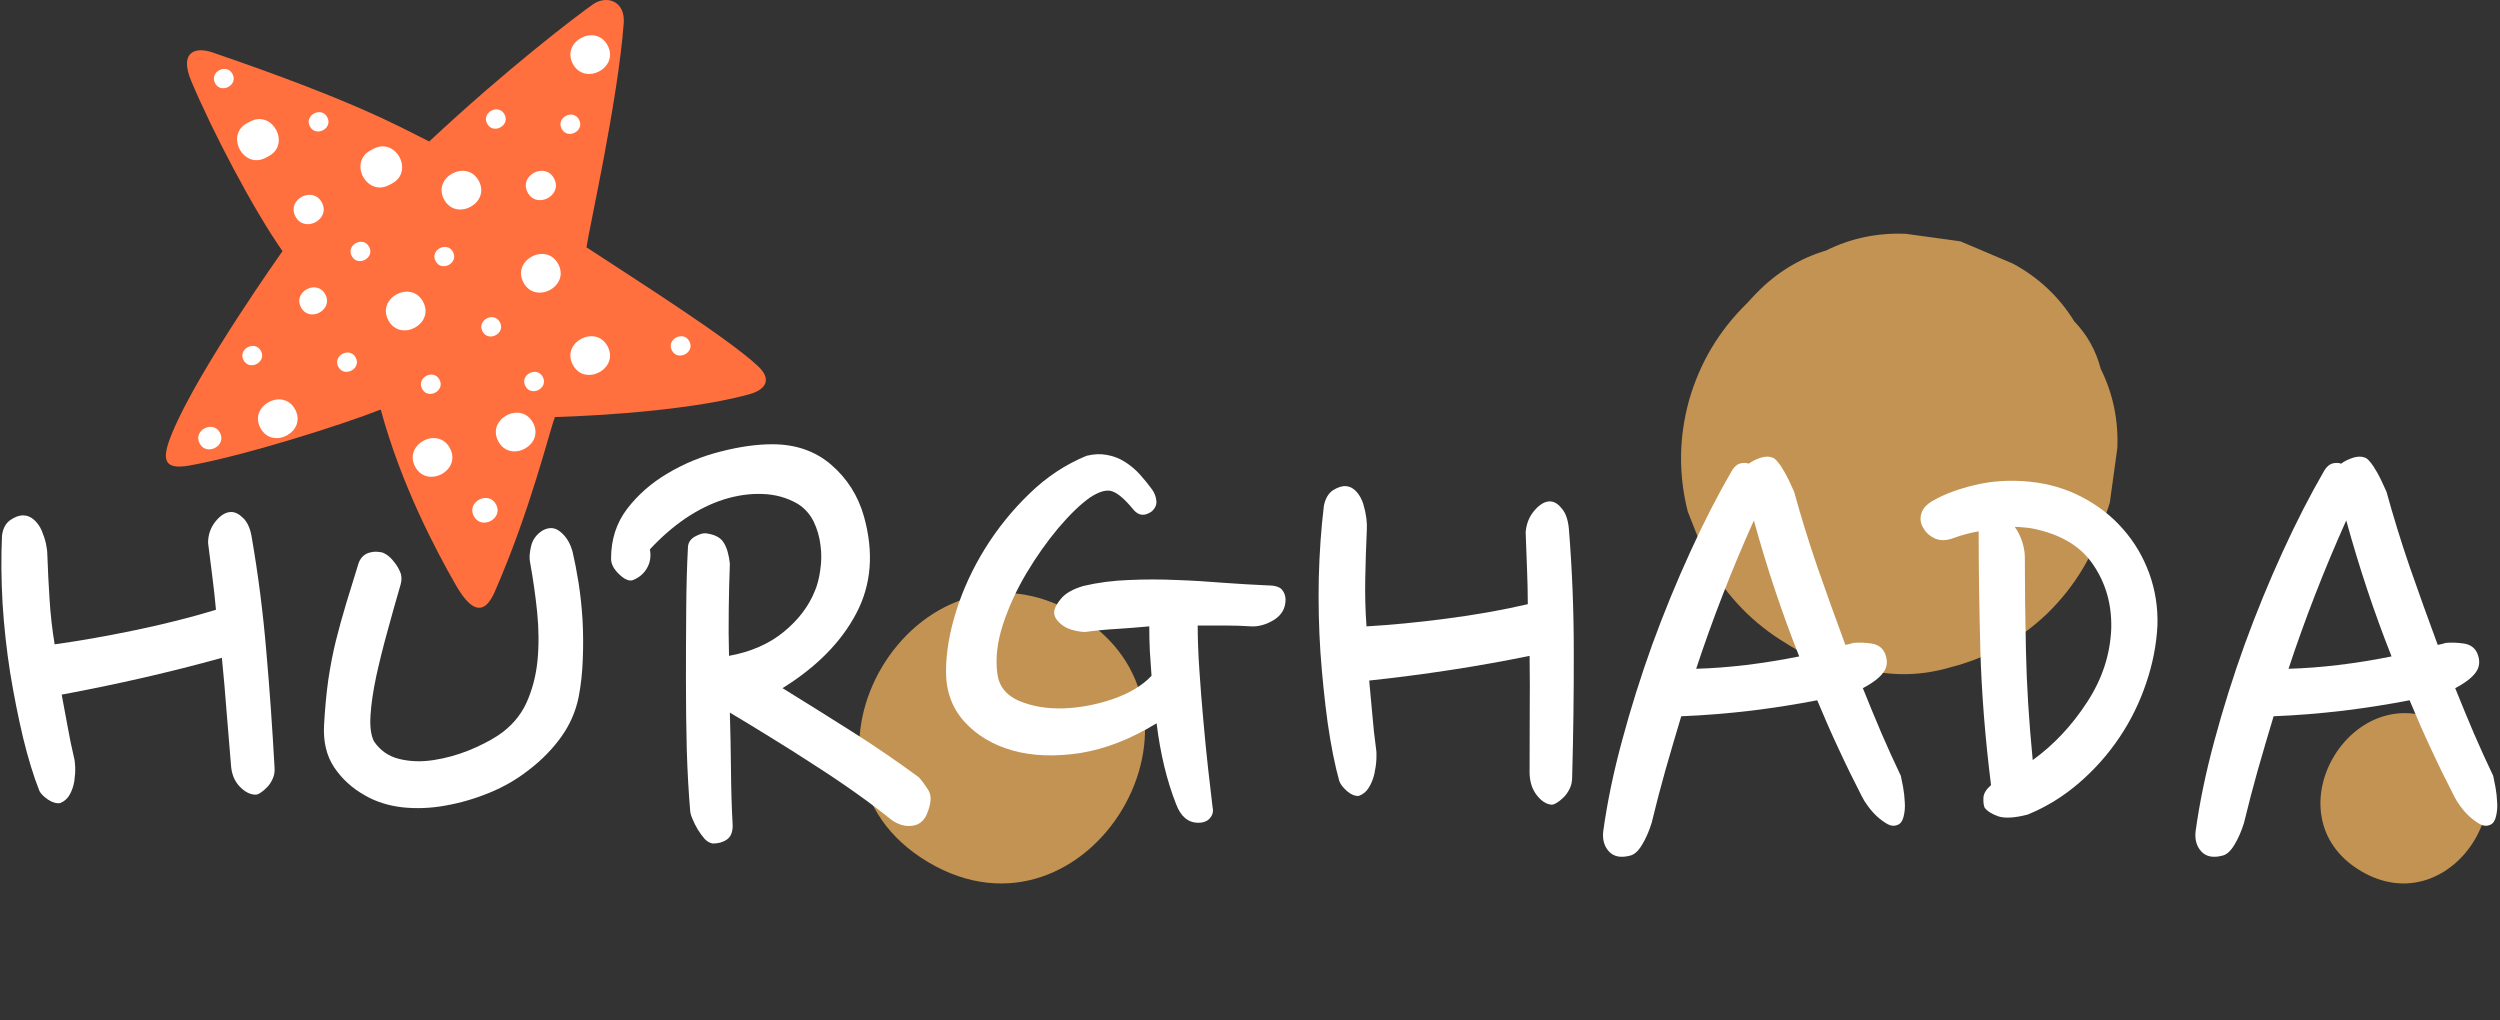 <svg width="125" height="51" viewBox="0 0 125 51" fill="none" xmlns="http://www.w3.org/2000/svg">
<rect x="0" y="0" width="125" height="51" fill="#333333" stroke="none"/>
<path d="M46.415 43.111C54.419 47.855 61.813 35.459 53.799 30.706C45.8 25.961 38.4 38.358 46.415 43.111Z" fill="#FFBD60" fill-opacity="0.7"/>
<path d="M118.043 43.55C122.732 46.33 127.071 39.067 122.37 36.277C117.686 33.502 113.348 40.765 118.043 43.55Z" fill="#FFBD60" fill-opacity="0.7"/>
<path d="M84.436 20.078C83.942 21.907 83.924 23.741 84.388 25.579C84.727 26.436 85.065 27.288 85.403 28.145C86.356 29.839 87.665 31.189 89.339 32.188C90.593 32.994 91.94 33.432 93.395 33.505C94.766 33.816 96.143 33.771 97.523 33.366C99.363 32.893 100.966 32.003 102.343 30.695C103.762 29.316 104.743 27.672 105.277 25.766C105.352 25.556 105.427 25.346 105.491 25.131L105.867 22.399C105.924 20.995 105.648 19.673 105.035 18.438C104.801 17.53 104.359 16.74 103.713 16.067C102.959 14.845 101.942 13.882 100.65 13.183C99.775 12.812 98.9 12.441 98.019 12.066L95.287 11.69C93.876 11.633 92.552 11.908 91.315 12.52C89.976 12.922 88.812 13.636 87.822 14.659C87.663 14.815 87.517 14.984 87.364 15.149C85.946 16.529 84.97 18.172 84.436 20.078Z" fill="#FFBD60" fill-opacity="0.7"/>
<path d="M24.736 29.593C26.552 25.437 27.467 21.56 27.747 20.852C27.747 20.852 33.853 20.711 37.465 19.713C38.368 19.462 38.557 18.927 37.91 18.317C36.394 16.89 31.589 13.857 29.324 12.366C29.454 11.438 30.892 5.061 31.187 1.154C31.269 0.066 30.346 -0.274 29.637 0.225C28.792 0.82 25.339 3.447 21.46 7.075C19.884 6.286 17.726 5.056 10.614 2.618C9.766 2.327 8.951 2.587 9.561 4.047C10.585 6.496 12.664 10.481 14.126 12.555C14.126 12.555 9.898 18.513 8.605 21.657C8.075 22.942 8.129 23.516 9.482 23.275C12.113 22.807 16.956 21.295 19.037 20.477C20.05 24.213 21.776 27.485 22.799 29.266C23.662 30.769 24.276 30.646 24.736 29.593Z" fill="#FF703E"/>
<path d="M28.953 5.982C28.657 5.424 27.786 5.883 28.084 6.442C28.38 7.001 29.25 6.542 28.953 5.982Z" fill="white"/>
<path d="M24.996 16.111C24.699 15.553 23.828 16.012 24.125 16.571C24.423 17.13 25.293 16.671 24.996 16.111Z" fill="white"/>
<path d="M34.468 17.064C34.17 16.506 33.3 16.965 33.597 17.524C33.895 18.083 34.765 17.624 34.468 17.064Z" fill="white"/>
<path d="M21.975 18.982C21.678 18.423 20.808 18.883 21.105 19.442C21.401 20.001 22.272 19.541 21.975 18.982Z" fill="white"/>
<path d="M16.267 14.722C15.851 13.941 14.633 14.583 15.049 15.366C15.464 16.148 16.683 15.505 16.267 14.722Z" fill="white"/>
<path d="M10.998 21.637C10.652 20.986 9.636 21.522 9.983 22.174C10.33 22.825 11.345 22.29 10.998 21.637Z" fill="white"/>
<path d="M16.094 10.126C15.643 9.277 14.32 9.974 14.772 10.824C15.223 11.674 16.546 10.976 16.094 10.126Z" fill="white"/>
<path d="M27.704 8.925C27.253 8.076 25.93 8.773 26.382 9.623C26.833 10.472 28.155 9.775 27.704 8.925Z" fill="white"/>
<path d="M13.048 17.548C12.751 16.991 11.881 17.449 12.178 18.009C12.475 18.567 13.345 18.108 13.048 17.548Z" fill="white"/>
<path d="M17.786 17.879C17.49 17.32 16.618 17.779 16.916 18.339C17.212 18.897 18.083 18.438 17.786 17.879Z" fill="white"/>
<path d="M25.226 5.722C24.929 5.164 24.059 5.623 24.356 6.182C24.652 6.741 25.523 6.282 25.226 5.722Z" fill="white"/>
<path d="M11.625 3.699C11.328 3.14 10.457 3.599 10.754 4.159C11.051 4.718 11.922 4.259 11.625 3.699Z" fill="white"/>
<path d="M16.364 5.861C16.068 5.302 15.197 5.762 15.495 6.321C15.791 6.88 16.662 6.421 16.364 5.861Z" fill="white"/>
<path d="M22.649 12.597C22.353 12.039 21.482 12.498 21.78 13.057C22.076 13.616 22.947 13.157 22.649 12.597Z" fill="white"/>
<path d="M18.457 12.342C18.161 11.783 17.29 12.242 17.587 12.801C17.884 13.361 18.754 12.902 18.457 12.342Z" fill="white"/>
<path d="M27.139 18.846C26.842 18.287 25.972 18.746 26.269 19.305C26.566 19.864 27.436 19.405 27.139 18.846Z" fill="white"/>
<path d="M24.803 25.221C24.424 24.507 23.311 25.094 23.691 25.809C24.07 26.522 25.183 25.935 24.803 25.221Z" fill="white"/>
<path d="M18.675 7.44L18.531 7.516C17.411 8.108 18.331 9.846 19.453 9.252L19.598 9.176C20.718 8.583 19.798 6.847 18.675 7.44Z" fill="white"/>
<path d="M30.381 17.318C29.787 16.201 28.046 17.119 28.641 18.238C29.234 19.355 30.976 18.437 30.381 17.318Z" fill="white"/>
<path d="M30.381 2.271C29.787 1.154 28.046 2.072 28.641 3.191C29.234 4.308 30.976 3.39 30.381 2.271Z" fill="white"/>
<path d="M22.498 22.412C21.904 21.294 20.163 22.213 20.756 23.332C21.35 24.449 23.091 23.531 22.498 22.412Z" fill="white"/>
<path d="M21.156 15.091C20.562 13.974 18.82 14.892 19.415 16.011C20.009 17.129 21.75 16.21 21.156 15.091Z" fill="white"/>
<path d="M12.509 6.075L12.363 6.151C11.243 6.744 12.164 8.481 13.286 7.888L13.431 7.811C14.551 7.219 13.63 5.481 12.509 6.075Z" fill="white"/>
<path d="M14.76 20.477C14.166 19.361 12.425 20.279 13.02 21.398C13.613 22.515 15.354 21.596 14.76 20.477Z" fill="white"/>
<path d="M23.942 9.048C23.348 7.931 21.606 8.849 22.201 9.968C22.795 11.086 24.536 10.166 23.942 9.048Z" fill="white"/>
<path d="M27.913 13.205C27.32 12.087 25.579 13.006 26.172 14.125C26.766 15.241 28.508 14.324 27.913 13.205Z" fill="white"/>
<path d="M26.653 21.142C26.059 20.025 24.318 20.944 24.913 22.063C25.507 23.179 27.248 22.261 26.653 21.142Z" fill="white"/>
<g clip-path="url(#clip0_2214_22544)">
<path d="M12.572 26.78C12.91 28.718 13.156 30.657 13.318 32.596C13.487 34.528 13.621 36.445 13.726 38.356C13.744 38.574 13.716 38.76 13.642 38.918C13.575 39.08 13.487 39.22 13.374 39.34C13.269 39.452 13.163 39.547 13.05 39.62C12.945 39.698 12.857 39.733 12.783 39.733C12.519 39.733 12.262 39.606 12.009 39.353C11.755 39.101 11.604 38.77 11.558 38.356C11.481 37.45 11.407 36.54 11.333 35.63C11.266 34.724 11.185 33.811 11.094 32.891C8.567 33.593 5.9 34.208 3.084 34.731C3.186 35.258 3.285 35.785 3.38 36.319C3.471 36.846 3.58 37.369 3.704 37.892C3.732 37.987 3.749 38.142 3.76 38.356C3.767 38.574 3.753 38.802 3.718 39.044C3.679 39.29 3.605 39.515 3.492 39.719C3.387 39.916 3.229 40.063 3.014 40.154C2.824 40.182 2.623 40.126 2.409 39.986C2.19 39.838 2.046 39.691 1.972 39.55C1.68 38.813 1.409 37.928 1.156 36.895C0.909 35.855 0.695 34.77 0.508 33.636C0.329 32.494 0.202 31.339 0.128 30.166C0.061 28.985 0.051 27.858 0.1 26.78C0.146 26.425 0.283 26.169 0.508 26.007C0.741 25.849 0.952 25.768 1.142 25.768C1.356 25.768 1.543 25.846 1.705 25.993C1.863 26.134 1.99 26.313 2.085 26.527C2.176 26.745 2.247 26.959 2.296 27.173C2.342 27.391 2.366 27.573 2.366 27.721C2.394 28.49 2.43 29.245 2.479 29.983C2.525 30.724 2.609 31.469 2.732 32.217C3.95 32.048 5.284 31.816 6.73 31.514C8.173 31.216 9.531 30.875 10.798 30.489C10.749 29.937 10.689 29.379 10.615 28.817C10.548 28.255 10.478 27.7 10.404 27.145C10.404 26.734 10.531 26.372 10.784 26.063C11.037 25.754 11.294 25.6 11.558 25.6C11.755 25.6 11.953 25.698 12.15 25.895C12.354 26.084 12.494 26.379 12.572 26.78Z" fill="white"/>
<path d="M78.442 26.421C78.612 28.516 78.692 30.603 78.689 32.682C78.693 34.754 78.664 36.808 78.608 38.852C78.607 39.086 78.564 39.281 78.478 39.443C78.399 39.609 78.301 39.75 78.18 39.867C78.067 39.977 77.956 40.069 77.839 40.137C77.729 40.21 77.639 40.239 77.567 40.233C77.308 40.209 77.066 40.051 76.838 39.759C76.611 39.466 76.49 39.101 76.479 38.656C76.479 37.684 76.483 36.708 76.486 35.733C76.496 34.762 76.493 33.782 76.48 32.794C73.94 33.313 71.269 33.726 68.46 34.028C68.516 34.598 68.569 35.168 68.618 35.745C68.664 36.315 68.727 36.882 68.804 37.45C68.824 37.554 68.829 37.72 68.821 37.949C68.81 38.181 68.777 38.423 68.722 38.678C68.663 38.937 68.572 39.169 68.444 39.376C68.324 39.576 68.156 39.718 67.938 39.796C67.749 39.809 67.557 39.731 67.358 39.562C67.156 39.385 67.026 39.215 66.966 39.059C66.74 38.247 66.548 37.28 66.386 36.157C66.231 35.028 66.111 33.853 66.022 32.628C65.941 31.396 65.913 30.154 65.939 28.898C65.972 27.636 66.056 26.434 66.194 25.291C66.269 24.917 66.425 24.657 66.66 24.505C66.901 24.358 67.115 24.291 67.302 24.308C67.513 24.327 67.689 24.427 67.836 24.598C67.98 24.762 68.089 24.965 68.165 25.201C68.236 25.441 68.287 25.676 68.318 25.909C68.345 26.145 68.353 26.341 68.341 26.498C68.305 27.32 68.276 28.127 68.263 28.917C68.246 29.71 68.266 30.511 68.325 31.319C69.535 31.249 70.864 31.123 72.309 30.933C73.751 30.746 75.114 30.506 76.39 30.209C76.388 29.618 76.376 29.018 76.35 28.413C76.332 27.808 76.309 27.211 76.283 26.613C76.317 26.176 76.472 25.802 76.746 25.496C77.021 25.19 77.286 25.048 77.545 25.072C77.739 25.09 77.924 25.213 78.101 25.44C78.286 25.66 78.4 25.987 78.442 26.421Z" fill="white"/>
<path d="M28.633 27.607C28.735 28.039 28.834 28.549 28.929 29.139C29.02 29.729 29.087 30.343 29.126 30.979C29.161 31.608 29.168 32.258 29.14 32.932C29.119 33.606 29.049 34.252 28.929 34.871C28.778 35.594 28.485 36.255 28.056 36.852C27.623 37.452 27.099 37.989 26.48 38.467C25.878 38.945 25.213 39.335 24.481 39.633C23.749 39.935 23.01 40.15 22.271 40.279C21.539 40.413 20.814 40.441 20.103 40.364C19.399 40.279 18.773 40.079 18.231 39.76C17.601 39.405 17.094 38.941 16.71 38.369C16.323 37.789 16.154 37.076 16.204 36.233C16.249 35.419 16.32 34.67 16.415 33.986C16.517 33.304 16.643 32.651 16.795 32.033C16.953 31.408 17.126 30.779 17.316 30.15C17.513 29.515 17.717 28.844 17.935 28.141C18.055 27.832 18.273 27.657 18.583 27.607C18.702 27.579 18.85 27.579 19.019 27.607C19.093 27.607 19.195 27.649 19.329 27.734C19.459 27.818 19.582 27.938 19.695 28.085C19.814 28.226 19.92 28.394 20.004 28.591C20.089 28.78 20.096 28.991 20.032 29.223C19.807 29.992 19.586 30.775 19.371 31.569C19.153 32.356 18.966 33.111 18.808 33.831C18.657 34.555 18.561 35.194 18.526 35.756C18.488 36.318 18.544 36.753 18.695 37.062C19.005 37.522 19.427 37.817 19.962 37.947C20.504 38.081 21.078 38.098 21.679 38.004C22.278 37.912 22.862 37.751 23.425 37.526C23.995 37.294 24.484 37.045 24.889 36.781C25.536 36.353 26.008 35.812 26.311 35.166C26.61 34.512 26.796 33.803 26.874 33.044C26.948 32.279 26.944 31.471 26.86 30.628C26.775 29.785 26.655 28.956 26.508 28.141C26.458 27.927 26.473 27.657 26.55 27.326C26.624 26.989 26.817 26.722 27.127 26.526C27.465 26.34 27.768 26.367 28.042 26.61C28.324 26.845 28.521 27.179 28.633 27.607Z" fill="white"/>
<path d="M34.508 40.519C34.431 39.63 34.374 38.622 34.339 37.498C34.311 36.374 34.297 35.219 34.297 34.028C34.297 32.841 34.301 31.668 34.311 30.516C34.318 29.364 34.346 28.324 34.396 27.397C34.396 27.155 34.508 26.968 34.733 26.835C34.966 26.705 35.156 26.649 35.297 26.666C35.736 26.723 36.032 26.877 36.183 27.13C36.342 27.376 36.444 27.727 36.493 28.184C36.465 28.953 36.444 29.722 36.437 30.488C36.426 31.257 36.43 32.026 36.451 32.792C37.538 32.595 38.45 32.198 39.182 31.598C39.914 31 40.434 30.316 40.744 29.546C40.864 29.265 40.955 28.921 41.012 28.507C41.075 28.096 41.082 27.685 41.026 27.27C40.976 26.849 40.864 26.456 40.688 26.09C40.508 25.718 40.241 25.416 39.886 25.191C39.351 24.882 38.766 24.721 38.14 24.7C37.521 24.672 36.877 24.763 36.212 24.966C35.553 25.174 34.906 25.493 34.269 25.922C33.639 26.354 33.048 26.87 32.495 27.467C32.559 27.825 32.509 28.142 32.34 28.422C32.179 28.697 31.939 28.893 31.623 29.013C31.433 29.062 31.207 28.956 30.947 28.703C30.683 28.451 30.553 28.194 30.553 27.931C30.553 26.976 30.82 26.147 31.355 25.444C31.897 24.735 32.58 24.138 33.396 23.66C34.213 23.175 35.089 22.814 36.029 22.578C36.965 22.336 37.83 22.213 38.619 22.213C39.791 22.213 40.772 22.557 41.561 23.238C42.356 23.923 42.901 24.78 43.194 25.809C43.7 27.608 43.574 29.23 42.813 30.67C42.06 32.103 40.832 33.35 39.125 34.407C40.371 35.176 41.539 35.907 42.63 36.599C43.728 37.294 44.83 38.046 45.938 38.861C46.079 39.012 46.238 39.226 46.417 39.507C46.593 39.781 46.565 40.188 46.333 40.729C46.181 41.067 45.931 41.256 45.587 41.291C45.238 41.33 44.897 41.228 44.559 40.982C44.031 40.554 43.436 40.104 42.771 39.634C42.113 39.166 41.423 38.703 40.702 38.243C39.988 37.776 39.27 37.322 38.548 36.88C37.823 36.43 37.141 36.016 36.493 35.63C36.521 36.585 36.539 37.54 36.549 38.496C36.556 39.444 36.584 40.371 36.634 41.277C36.634 41.614 36.535 41.85 36.338 41.98C36.148 42.113 35.916 42.176 35.634 42.176C35.483 42.148 35.346 42.071 35.226 41.938C35.114 41.808 35.001 41.653 34.888 41.474C34.783 41.298 34.695 41.119 34.621 40.94C34.543 40.754 34.508 40.614 34.508 40.519Z" fill="white"/>
<path d="M54.255 31.599C54.131 31.599 53.98 31.581 53.804 31.542C53.625 31.507 53.456 31.451 53.297 31.374C53.146 31.29 53.009 31.184 52.889 31.051C52.766 30.91 52.706 30.77 52.706 30.629C52.706 30.443 52.819 30.215 53.044 29.941C53.276 29.66 53.656 29.446 54.184 29.295C54.906 29.126 55.662 29.028 56.451 29C57.246 28.964 58.041 28.964 58.83 29C59.625 29.028 60.41 29.077 61.18 29.14C61.947 29.196 62.665 29.238 63.334 29.267C63.718 29.267 63.971 29.337 64.094 29.477C64.214 29.618 64.277 29.786 64.277 29.983C64.277 30.415 64.084 30.752 63.7 30.994C63.313 31.23 62.929 31.339 62.546 31.318C62.13 31.29 61.705 31.276 61.265 31.276C60.821 31.276 60.364 31.276 59.885 31.276C59.885 31.95 59.913 32.701 59.97 33.523C60.026 34.349 60.089 35.181 60.167 36.024C60.241 36.867 60.322 37.675 60.406 38.44C60.49 39.199 60.564 39.845 60.631 40.379C60.677 40.569 60.635 40.741 60.505 40.899C60.371 41.061 60.174 41.138 59.913 41.138C59.407 41.138 59.034 40.825 58.801 40.197C58.34 39.027 58.017 37.682 57.83 36.164C56.525 36.962 55.247 37.457 54.001 37.654C52.752 37.843 51.629 37.801 50.637 37.527C49.641 37.246 48.835 36.765 48.216 36.08C47.603 35.399 47.301 34.563 47.301 33.58C47.301 32.645 47.47 31.637 47.807 30.559C48.145 29.484 48.624 28.445 49.243 27.44C49.87 26.429 50.612 25.512 51.467 24.686C52.319 23.854 53.273 23.222 54.325 22.79C54.691 22.699 55.032 22.685 55.353 22.748C55.68 22.804 55.979 22.923 56.254 23.099C56.535 23.278 56.788 23.492 57.014 23.745C57.239 23.998 57.436 24.244 57.605 24.476C57.724 24.644 57.795 24.827 57.816 25.024C57.844 25.213 57.774 25.389 57.605 25.558C57.246 25.821 56.936 25.796 56.676 25.487C56.261 24.982 55.916 24.68 55.634 24.574C55.36 24.462 54.987 24.56 54.508 24.869C54.029 25.206 53.498 25.719 52.917 26.401C52.344 27.085 51.809 27.844 51.313 28.676C50.823 29.502 50.433 30.355 50.144 31.233C49.863 32.104 49.768 32.912 49.863 33.65C49.937 34.296 50.299 34.76 50.947 35.041C51.594 35.315 52.33 35.441 53.157 35.42C53.98 35.392 54.807 35.237 55.634 34.956C56.468 34.668 57.116 34.278 57.577 33.79C57.548 33.39 57.52 32.975 57.492 32.554C57.471 32.133 57.464 31.721 57.464 31.318C56.936 31.367 56.408 31.409 55.873 31.444C55.346 31.472 54.807 31.525 54.255 31.599Z" fill="white"/>
<path d="M82.584 41.138C82.461 41.542 82.303 41.907 82.106 42.234C81.916 42.553 81.715 42.736 81.5 42.782C81.039 42.904 80.687 42.834 80.445 42.571C80.209 42.311 80.114 41.974 80.163 41.559C80.36 40.126 80.673 38.616 81.106 37.022C81.535 35.42 82.039 33.825 82.612 32.231C83.193 30.64 83.826 29.094 84.513 27.595C85.195 26.098 85.896 24.736 86.61 23.506C86.73 23.32 86.867 23.208 87.018 23.169C87.177 23.134 87.317 23.138 87.441 23.183C87.56 23.092 87.708 23.011 87.877 22.944C88.046 22.871 88.215 22.832 88.384 22.832C88.447 22.832 88.525 22.846 88.609 22.874C88.693 22.895 88.781 22.965 88.876 23.085C88.978 23.197 89.095 23.373 89.228 23.605C89.359 23.829 89.517 24.16 89.707 24.588C90.045 25.817 90.432 27.075 90.875 28.367C91.326 29.66 91.79 30.952 92.269 32.245C92.343 32.227 92.41 32.213 92.466 32.203C92.529 32.185 92.596 32.167 92.663 32.147C92.934 32.118 93.233 32.129 93.564 32.175C93.902 32.224 94.13 32.392 94.254 32.68C94.394 33.039 94.366 33.351 94.169 33.622C93.979 33.885 93.638 34.148 93.142 34.408C93.451 35.178 93.761 35.926 94.071 36.656C94.387 37.387 94.711 38.1 95.042 38.792C95.07 38.914 95.105 39.101 95.155 39.354C95.2 39.606 95.228 39.859 95.239 40.112C95.257 40.358 95.239 40.59 95.183 40.815C95.133 41.032 95.042 41.173 94.901 41.236C94.732 41.313 94.556 41.303 94.38 41.208C94.201 41.106 94.028 40.98 93.859 40.829C93.691 40.671 93.539 40.502 93.409 40.323C93.275 40.147 93.173 39.982 93.099 39.831C92.695 39.044 92.304 38.251 91.931 37.443C91.555 36.639 91.199 35.827 90.861 35.013C89.855 35.209 88.757 35.385 87.567 35.532C86.374 35.673 85.206 35.768 84.062 35.813C83.788 36.723 83.527 37.618 83.274 38.497C83.028 39.368 82.799 40.249 82.584 41.138ZM87.694 26.021C86.585 28.494 85.625 30.966 84.808 33.439C86.42 33.393 88.137 33.186 89.96 32.821C89.095 30.64 88.341 28.374 87.694 26.021Z" fill="white"/>
<path d="M97.708 26.891C97.35 27.032 97.036 27.046 96.765 26.933C96.501 26.814 96.315 26.652 96.202 26.456C96.033 26.213 95.988 25.96 96.061 25.697C96.125 25.437 96.329 25.212 96.667 25.023C97.219 24.707 97.912 24.447 98.75 24.25C99.595 24.046 100.496 23.99 101.453 24.081C102.417 24.176 103.3 24.433 104.099 24.854C104.905 25.276 105.591 25.809 106.154 26.456C106.724 27.102 107.161 27.843 107.464 28.675C107.763 29.501 107.9 30.368 107.872 31.274C107.822 32.24 107.636 33.199 107.309 34.154C106.988 35.11 106.549 36.009 105.985 36.852C105.422 37.695 104.747 38.461 103.958 39.142C103.177 39.816 102.319 40.347 101.382 40.729C100.735 40.898 100.242 40.926 99.904 40.814C99.574 40.694 99.348 40.547 99.229 40.378C99.179 40.259 99.162 40.094 99.172 39.886C99.179 39.683 99.306 39.472 99.552 39.254C99.26 36.933 99.081 34.688 99.018 32.525C98.961 30.354 98.933 28.366 98.933 26.568C98.528 26.635 98.12 26.744 97.708 26.891ZM101.636 26.428C101.495 26.399 101.344 26.382 101.185 26.371C101.034 26.354 100.883 26.343 100.735 26.343C100.883 26.54 101.006 26.779 101.101 27.06C101.192 27.334 101.242 27.601 101.242 27.861C101.242 29.322 101.259 30.892 101.298 32.567C101.333 34.246 101.446 36.058 101.636 38.004C102.695 37.238 103.599 36.272 104.353 35.11C105.113 33.951 105.514 32.718 105.563 31.415C105.591 30.217 105.289 29.16 104.662 28.24C104.043 27.313 103.033 26.709 101.636 26.428Z" fill="white"/>
<path d="M112.202 41.138C112.079 41.542 111.921 41.907 111.724 42.234C111.534 42.553 111.333 42.736 111.118 42.782C110.657 42.904 110.306 42.834 110.063 42.571C109.827 42.311 109.732 41.974 109.781 41.559C109.978 40.126 110.291 38.616 110.724 37.022C111.154 35.42 111.657 33.825 112.231 32.231C112.811 30.64 113.445 29.094 114.131 27.595C114.814 26.098 115.514 24.736 116.228 23.506C116.348 23.32 116.485 23.208 116.636 23.169C116.795 23.134 116.936 23.138 117.059 23.183C117.178 23.092 117.326 23.011 117.495 22.944C117.664 22.871 117.833 22.832 118.002 22.832C118.065 22.832 118.143 22.846 118.227 22.874C118.312 22.895 118.4 22.965 118.495 23.085C118.597 23.197 118.713 23.373 118.847 23.605C118.977 23.829 119.135 24.16 119.325 24.588C119.663 25.817 120.05 27.075 120.493 28.367C120.944 29.66 121.408 30.952 121.887 32.245C121.961 32.227 122.028 32.213 122.084 32.203C122.147 32.185 122.214 32.167 122.281 32.147C122.552 32.118 122.851 32.129 123.182 32.175C123.52 32.224 123.749 32.392 123.872 32.68C124.013 33.039 123.984 33.351 123.787 33.622C123.597 33.885 123.256 34.148 122.76 34.408C123.069 35.178 123.379 35.926 123.689 36.656C124.006 37.387 124.329 38.1 124.66 38.792C124.688 38.914 124.723 39.101 124.773 39.354C124.818 39.606 124.847 39.859 124.857 40.112C124.875 40.358 124.857 40.59 124.801 40.815C124.752 41.032 124.66 41.173 124.519 41.236C124.35 41.313 124.174 41.303 123.999 41.208C123.819 41.106 123.647 40.98 123.478 40.829C123.309 40.671 123.157 40.502 123.027 40.323C122.894 40.147 122.791 39.982 122.718 39.831C122.313 39.044 121.922 38.251 121.549 37.443C121.173 36.639 120.817 35.827 120.479 35.013C119.473 35.209 118.375 35.385 117.185 35.532C115.992 35.673 114.824 35.768 113.68 35.813C113.406 36.723 113.145 37.618 112.892 38.497C112.646 39.368 112.417 40.249 112.202 41.138ZM117.312 26.021C116.204 28.494 115.243 30.966 114.426 33.439C116.038 33.393 117.756 33.186 119.578 32.821C118.713 30.64 117.96 28.374 117.312 26.021Z" fill="white"/>
</g>
<defs>
<clipPath id="clip0_2214_22544">
<rect width="125" height="20.905" fill="white" transform="translate(0 21.988)"/>
</clipPath>
</defs>
</svg>
